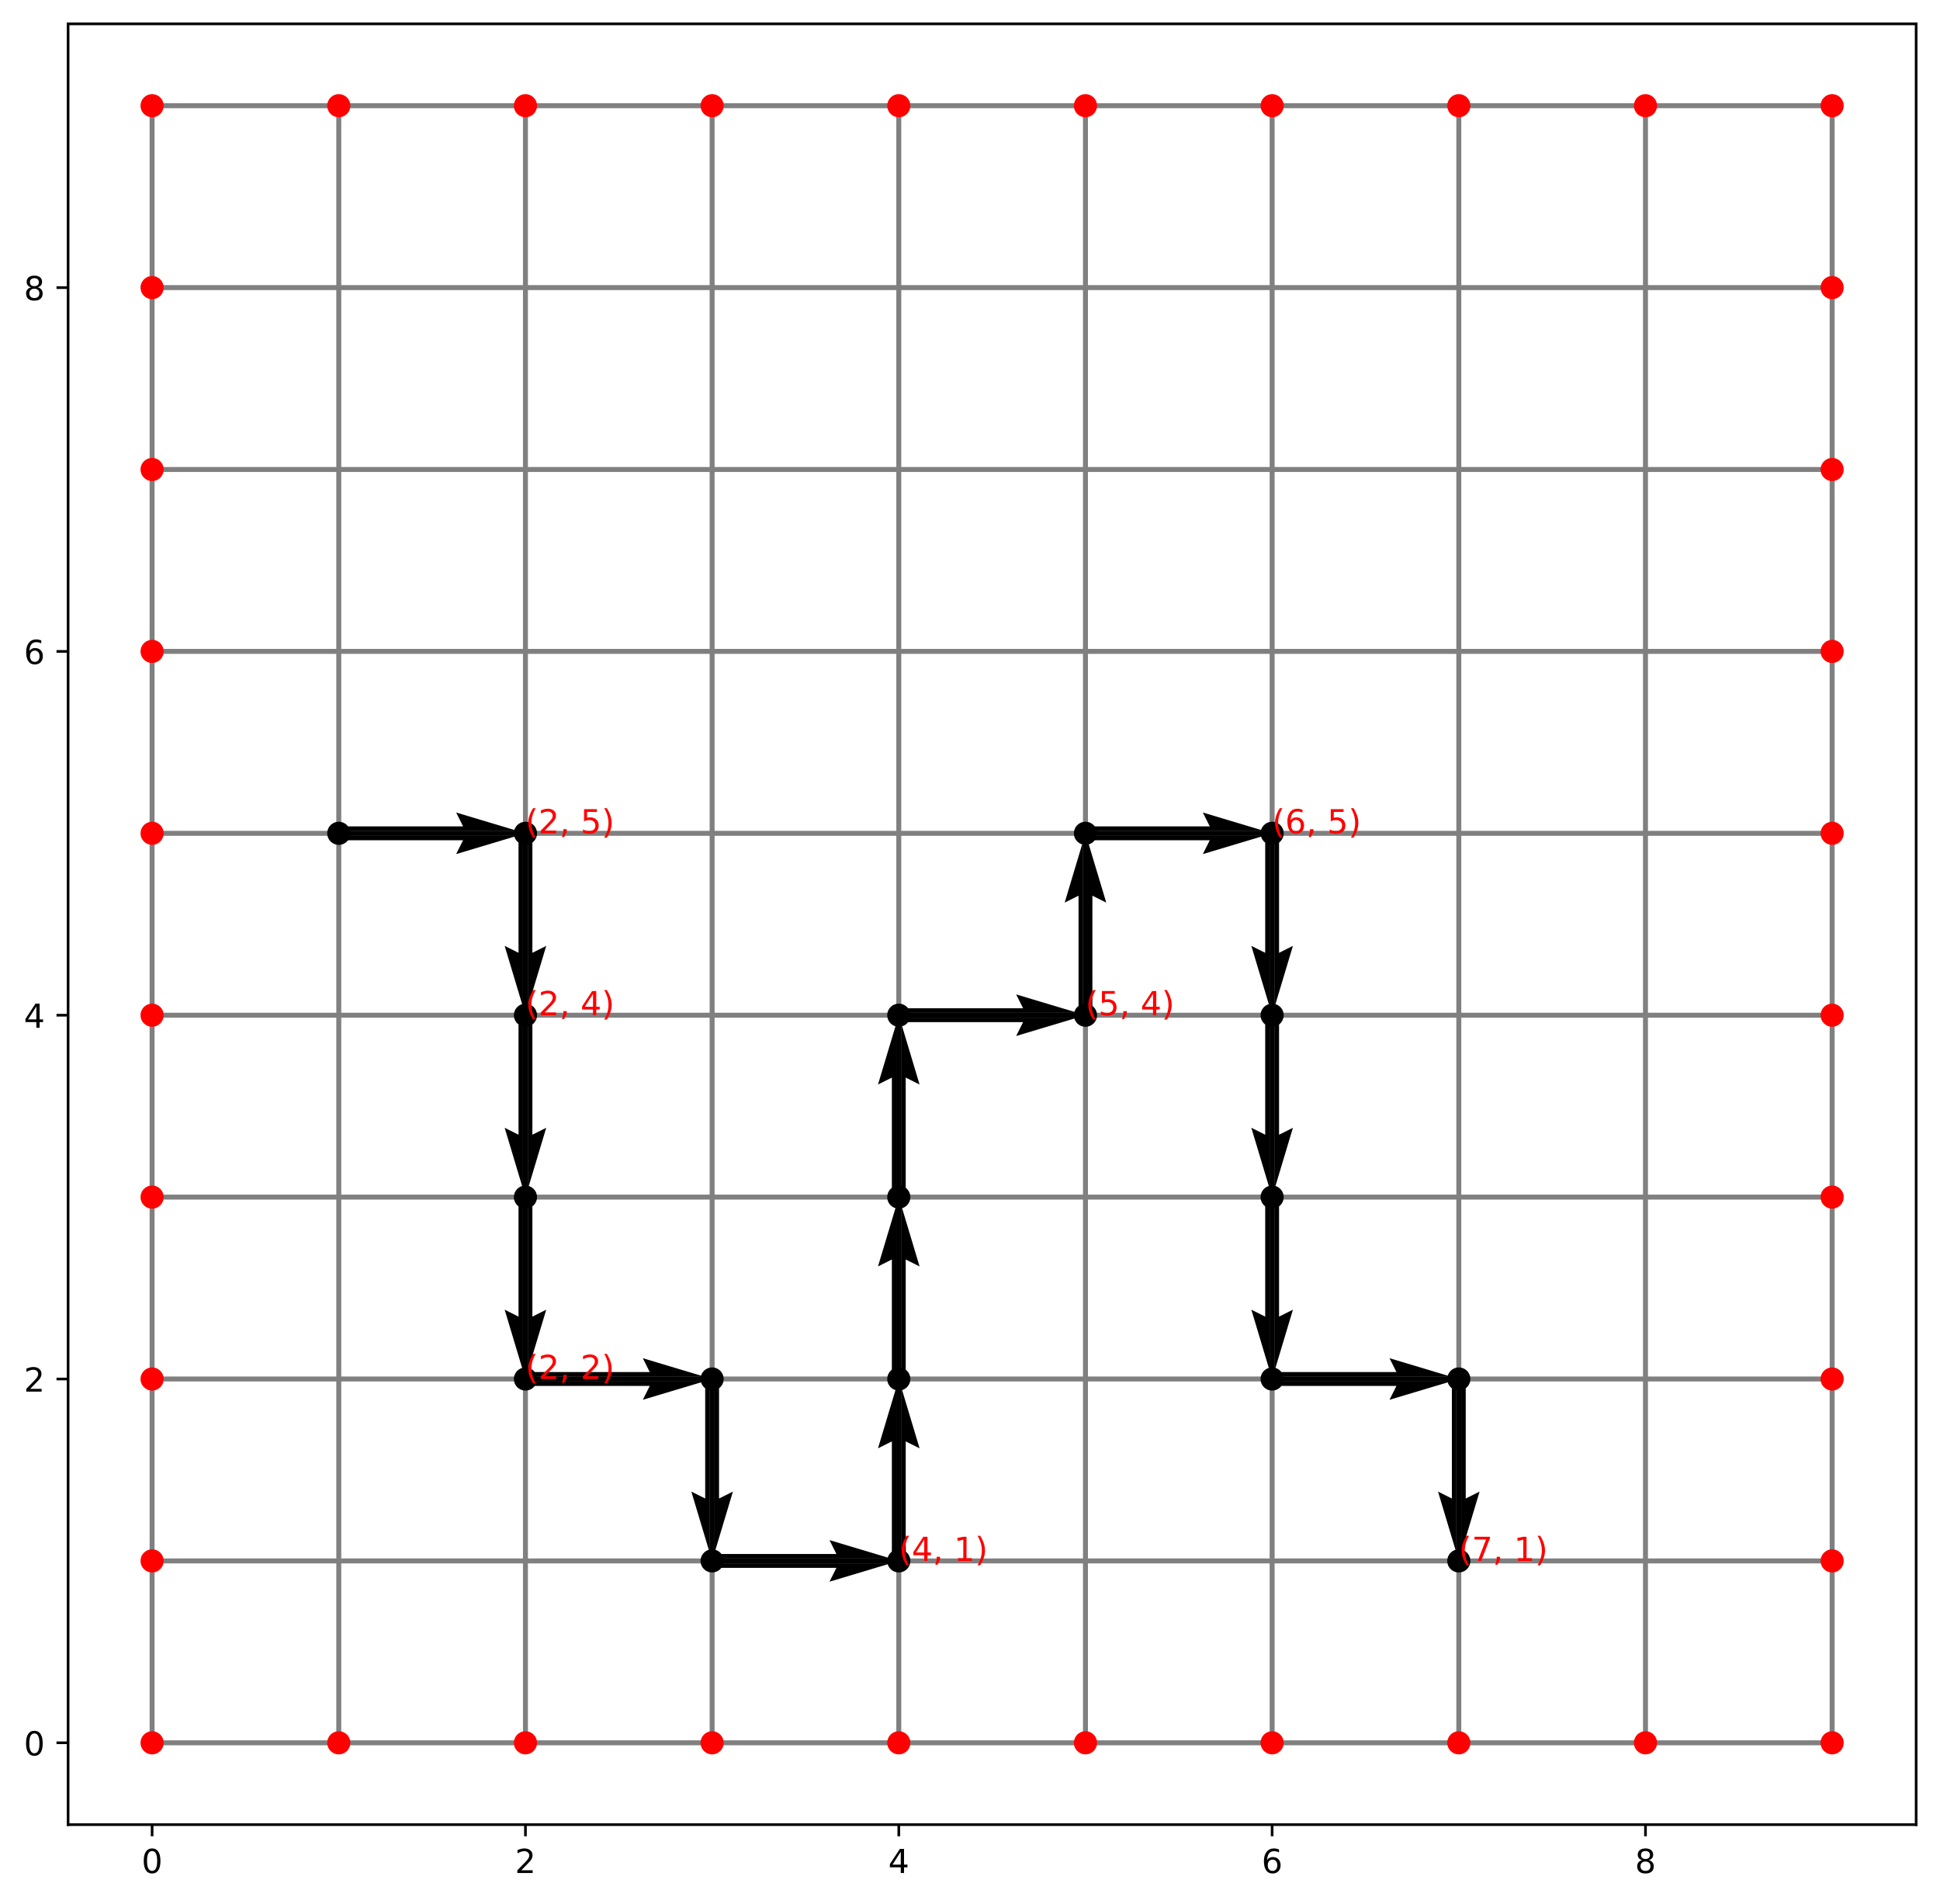 <?xml version="1.0" encoding="utf-8" standalone="no"?>
<!DOCTYPE svg PUBLIC "-//W3C//DTD SVG 1.1//EN"
  "http://www.w3.org/Graphics/SVG/1.1/DTD/svg11.dtd">
<!-- Created with matplotlib (https://matplotlib.org/) -->
<svg height="574.678pt" version="1.1" viewBox="0 0 585.763 574.678" width="585.763pt" xmlns="http://www.w3.org/2000/svg" xmlns:xlink="http://www.w3.org/1999/xlink">
 <defs>
  <style type="text/css">*{stroke-linecap:butt;stroke-linejoin:round;}</style>
 </defs>
 <g id="figure_1">
  <g id="patch_1">
   <path d="M 0 574.678 
L 585.763 574.678 
L 585.763 0 
L 0 0 
z
" style="fill:#ffffff;"/>
  </g>
  <g id="axes_1">
   <g id="patch_2">
    <path d="M 20.562 550.8 
L 578.562 550.8 
L 578.562 7.2 
L 20.562 7.2 
z
" style="fill:#ffffff;"/>
   </g>
   <g id="Quiver_1">
    <path clip-path="url(#p7f2db3d9b1)" d="M 102.29 249.453 
L 139.821 249.453 
L 137.728 245.268 
L 158.653 251.545 
L 137.728 257.823 
L 139.821 253.638 
L 102.29 253.638 
L 102.29 249.453 
"/>
    <path clip-path="url(#p7f2db3d9b1)" d="M 160.746 251.545 
L 160.746 287.622 
L 164.931 285.53 
L 158.653 306.455 
L 152.376 285.53 
L 156.561 287.622 
L 156.561 251.545 
L 160.746 251.545 
"/>
    <path clip-path="url(#p7f2db3d9b1)" d="M 160.746 306.455 
L 160.746 342.531 
L 164.931 340.439 
L 158.653 361.364 
L 152.376 340.439 
L 156.561 342.531 
L 156.561 306.455 
L 160.746 306.455 
"/>
    <path clip-path="url(#p7f2db3d9b1)" d="M 160.746 361.364 
L 160.746 397.44 
L 164.931 395.348 
L 158.653 416.273 
L 152.376 395.348 
L 156.561 397.44 
L 156.561 361.364 
L 160.746 361.364 
"/>
    <path clip-path="url(#p7f2db3d9b1)" d="M 158.653 414.18 
L 196.185 414.18 
L 194.092 409.995 
L 215.017 416.273 
L 194.092 422.55 
L 196.185 418.365 
L 158.653 418.365 
L 158.653 414.18 
"/>
    <path clip-path="url(#p7f2db3d9b1)" d="M 217.11 416.273 
L 217.11 452.349 
L 221.295 450.257 
L 215.017 471.182 
L 208.74 450.257 
L 212.925 452.349 
L 212.925 416.273 
L 217.11 416.273 
"/>
    <path clip-path="url(#p7f2db3d9b1)" d="M 215.017 469.089 
L 252.548 469.089 
L 250.456 464.904 
L 271.381 471.182 
L 250.456 477.459 
L 252.548 473.274 
L 215.017 473.274 
L 215.017 469.089 
"/>
    <path clip-path="url(#p7f2db3d9b1)" d="M 269.288 471.182 
L 269.288 435.105 
L 265.103 437.198 
L 271.381 416.273 
L 277.658 437.198 
L 273.473 435.105 
L 273.473 471.182 
L 269.288 471.182 
"/>
    <path clip-path="url(#p7f2db3d9b1)" d="M 269.288 416.273 
L 269.288 380.196 
L 265.103 382.289 
L 271.381 361.364 
L 277.658 382.289 
L 273.473 380.196 
L 273.473 416.273 
L 269.288 416.273 
"/>
    <path clip-path="url(#p7f2db3d9b1)" d="M 269.288 361.364 
L 269.288 325.287 
L 265.103 327.38 
L 271.381 306.455 
L 277.658 327.38 
L 273.473 325.287 
L 273.473 361.364 
L 269.288 361.364 
"/>
    <path clip-path="url(#p7f2db3d9b1)" d="M 271.381 304.362 
L 308.912 304.362 
L 306.819 300.177 
L 327.744 306.455 
L 306.819 312.732 
L 308.912 308.547 
L 271.381 308.547 
L 271.381 304.362 
"/>
    <path clip-path="url(#p7f2db3d9b1)" d="M 325.652 306.455 
L 325.652 270.378 
L 321.467 272.47 
L 327.744 251.545 
L 334.022 272.47 
L 329.837 270.378 
L 329.837 306.455 
L 325.652 306.455 
"/>
    <path clip-path="url(#p7f2db3d9b1)" d="M 327.744 249.453 
L 365.275 249.453 
L 363.183 245.268 
L 384.108 251.545 
L 363.183 257.823 
L 365.275 253.638 
L 327.744 253.638 
L 327.744 249.453 
"/>
    <path clip-path="url(#p7f2db3d9b1)" d="M 386.2 251.545 
L 386.2 287.622 
L 390.385 285.53 
L 384.108 306.455 
L 377.83 285.53 
L 382.015 287.622 
L 382.015 251.545 
L 386.2 251.545 
"/>
    <path clip-path="url(#p7f2db3d9b1)" d="M 386.2 306.455 
L 386.2 342.531 
L 390.385 340.439 
L 384.108 361.364 
L 377.83 340.439 
L 382.015 342.531 
L 382.015 306.455 
L 386.2 306.455 
"/>
    <path clip-path="url(#p7f2db3d9b1)" d="M 386.2 361.364 
L 386.2 397.44 
L 390.385 395.348 
L 384.108 416.273 
L 377.83 395.348 
L 382.015 397.44 
L 382.015 361.364 
L 386.2 361.364 
"/>
    <path clip-path="url(#p7f2db3d9b1)" d="M 384.108 414.18 
L 421.639 414.18 
L 419.547 409.995 
L 440.472 416.273 
L 419.547 422.55 
L 421.639 418.365 
L 384.108 418.365 
L 384.108 414.18 
"/>
    <path clip-path="url(#p7f2db3d9b1)" d="M 442.564 416.273 
L 442.564 452.349 
L 446.749 450.257 
L 440.472 471.182 
L 434.194 450.257 
L 438.379 452.349 
L 438.379 416.273 
L 442.564 416.273 
"/>
   </g>
   <g id="matplotlib.axis_1">
    <g id="xtick_1">
     <g id="line2d_1">
      <defs>
       <path d="M 0 0 
L 0 3.5 
" id="m37c7b860a8" style="stroke:#000000;stroke-width:0.8;"/>
      </defs>
      <g>
       <use style="stroke:#000000;stroke-width:0.8;" x="45.926" xlink:href="#m37c7b860a8" y="550.8"/>
      </g>
     </g>
     <g id="text_1">
      <!-- 0 -->
      <g transform="translate(42.745 565.398)scale(0.1 -0.1)">
       <defs>
        <path d="M 31.781 66.406 
Q 24.172 66.406 20.328 58.906 
Q 16.5 51.422 16.5 36.375 
Q 16.5 21.391 20.328 13.891 
Q 24.172 6.391 31.781 6.391 
Q 39.453 6.391 43.281 13.891 
Q 47.125 21.391 47.125 36.375 
Q 47.125 51.422 43.281 58.906 
Q 39.453 66.406 31.781 66.406 
z
M 31.781 74.219 
Q 44.047 74.219 50.516 64.516 
Q 56.984 54.828 56.984 36.375 
Q 56.984 17.969 50.516 8.266 
Q 44.047 -1.422 31.781 -1.422 
Q 19.531 -1.422 13.062 8.266 
Q 6.594 17.969 6.594 36.375 
Q 6.594 54.828 13.062 64.516 
Q 19.531 74.219 31.781 74.219 
z
" id="DejaVuSans-48"/>
       </defs>
       <use xlink:href="#DejaVuSans-48"/>
      </g>
     </g>
    </g>
    <g id="xtick_2">
     <g id="line2d_2">
      <g>
       <use style="stroke:#000000;stroke-width:0.8;" x="158.653" xlink:href="#m37c7b860a8" y="550.8"/>
      </g>
     </g>
     <g id="text_2">
      <!-- 2 -->
      <g transform="translate(155.472 565.398)scale(0.1 -0.1)">
       <defs>
        <path d="M 19.188 8.297 
L 53.609 8.297 
L 53.609 0 
L 7.328 0 
L 7.328 8.297 
Q 12.938 14.109 22.625 23.891 
Q 32.328 33.688 34.812 36.531 
Q 39.547 41.844 41.422 45.531 
Q 43.312 49.219 43.312 52.781 
Q 43.312 58.594 39.234 62.25 
Q 35.156 65.922 28.609 65.922 
Q 23.969 65.922 18.812 64.312 
Q 13.672 62.703 7.812 59.422 
L 7.812 69.391 
Q 13.766 71.781 18.938 73 
Q 24.125 74.219 28.422 74.219 
Q 39.75 74.219 46.484 68.547 
Q 53.219 62.891 53.219 53.422 
Q 53.219 48.922 51.531 44.891 
Q 49.859 40.875 45.406 35.406 
Q 44.188 33.984 37.641 27.219 
Q 31.109 20.453 19.188 8.297 
z
" id="DejaVuSans-50"/>
       </defs>
       <use xlink:href="#DejaVuSans-50"/>
      </g>
     </g>
    </g>
    <g id="xtick_3">
     <g id="line2d_3">
      <g>
       <use style="stroke:#000000;stroke-width:0.8;" x="271.381" xlink:href="#m37c7b860a8" y="550.8"/>
      </g>
     </g>
     <g id="text_3">
      <!-- 4 -->
      <g transform="translate(268.199 565.398)scale(0.1 -0.1)">
       <defs>
        <path d="M 37.797 64.312 
L 12.891 25.391 
L 37.797 25.391 
z
M 35.203 72.906 
L 47.609 72.906 
L 47.609 25.391 
L 58.016 25.391 
L 58.016 17.188 
L 47.609 17.188 
L 47.609 0 
L 37.797 0 
L 37.797 17.188 
L 4.891 17.188 
L 4.891 26.703 
z
" id="DejaVuSans-52"/>
       </defs>
       <use xlink:href="#DejaVuSans-52"/>
      </g>
     </g>
    </g>
    <g id="xtick_4">
     <g id="line2d_4">
      <g>
       <use style="stroke:#000000;stroke-width:0.8;" x="384.108" xlink:href="#m37c7b860a8" y="550.8"/>
      </g>
     </g>
     <g id="text_4">
      <!-- 6 -->
      <g transform="translate(380.927 565.398)scale(0.1 -0.1)">
       <defs>
        <path d="M 33.016 40.375 
Q 26.375 40.375 22.484 35.828 
Q 18.609 31.297 18.609 23.391 
Q 18.609 15.531 22.484 10.953 
Q 26.375 6.391 33.016 6.391 
Q 39.656 6.391 43.531 10.953 
Q 47.406 15.531 47.406 23.391 
Q 47.406 31.297 43.531 35.828 
Q 39.656 40.375 33.016 40.375 
z
M 52.594 71.297 
L 52.594 62.312 
Q 48.875 64.062 45.094 64.984 
Q 41.312 65.922 37.594 65.922 
Q 27.828 65.922 22.672 59.328 
Q 17.531 52.734 16.797 39.406 
Q 19.672 43.656 24.016 45.922 
Q 28.375 48.188 33.594 48.188 
Q 44.578 48.188 50.953 41.516 
Q 57.328 34.859 57.328 23.391 
Q 57.328 12.156 50.688 5.359 
Q 44.047 -1.422 33.016 -1.422 
Q 20.359 -1.422 13.672 8.266 
Q 6.984 17.969 6.984 36.375 
Q 6.984 53.656 15.188 63.938 
Q 23.391 74.219 37.203 74.219 
Q 40.922 74.219 44.703 73.484 
Q 48.484 72.75 52.594 71.297 
z
" id="DejaVuSans-54"/>
       </defs>
       <use xlink:href="#DejaVuSans-54"/>
      </g>
     </g>
    </g>
    <g id="xtick_5">
     <g id="line2d_5">
      <g>
       <use style="stroke:#000000;stroke-width:0.8;" x="496.835" xlink:href="#m37c7b860a8" y="550.8"/>
      </g>
     </g>
     <g id="text_5">
      <!-- 8 -->
      <g transform="translate(493.654 565.398)scale(0.1 -0.1)">
       <defs>
        <path d="M 31.781 34.625 
Q 24.75 34.625 20.719 30.859 
Q 16.703 27.094 16.703 20.516 
Q 16.703 13.922 20.719 10.156 
Q 24.75 6.391 31.781 6.391 
Q 38.812 6.391 42.859 10.172 
Q 46.922 13.969 46.922 20.516 
Q 46.922 27.094 42.891 30.859 
Q 38.875 34.625 31.781 34.625 
z
M 21.922 38.812 
Q 15.578 40.375 12.031 44.719 
Q 8.5 49.078 8.5 55.328 
Q 8.5 64.062 14.719 69.141 
Q 20.953 74.219 31.781 74.219 
Q 42.672 74.219 48.875 69.141 
Q 55.078 64.062 55.078 55.328 
Q 55.078 49.078 51.531 44.719 
Q 48 40.375 41.703 38.812 
Q 48.828 37.156 52.797 32.312 
Q 56.781 27.484 56.781 20.516 
Q 56.781 9.906 50.312 4.234 
Q 43.844 -1.422 31.781 -1.422 
Q 19.734 -1.422 13.25 4.234 
Q 6.781 9.906 6.781 20.516 
Q 6.781 27.484 10.781 32.312 
Q 14.797 37.156 21.922 38.812 
z
M 18.312 54.391 
Q 18.312 48.734 21.844 45.562 
Q 25.391 42.391 31.781 42.391 
Q 38.141 42.391 41.719 45.562 
Q 45.312 48.734 45.312 54.391 
Q 45.312 60.062 41.719 63.234 
Q 38.141 66.406 31.781 66.406 
Q 25.391 66.406 21.844 63.234 
Q 18.312 60.062 18.312 54.391 
z
" id="DejaVuSans-56"/>
       </defs>
       <use xlink:href="#DejaVuSans-56"/>
      </g>
     </g>
    </g>
   </g>
   <g id="matplotlib.axis_2">
    <g id="ytick_1">
     <g id="line2d_6">
      <defs>
       <path d="M 0 0 
L -3.5 0 
" id="mc912d859b7" style="stroke:#000000;stroke-width:0.8;"/>
      </defs>
      <g>
       <use style="stroke:#000000;stroke-width:0.8;" x="20.562" xlink:href="#mc912d859b7" y="526.091"/>
      </g>
     </g>
     <g id="text_6">
      <!-- 0 -->
      <g transform="translate(7.2 529.89)scale(0.1 -0.1)">
       <use xlink:href="#DejaVuSans-48"/>
      </g>
     </g>
    </g>
    <g id="ytick_2">
     <g id="line2d_7">
      <g>
       <use style="stroke:#000000;stroke-width:0.8;" x="20.562" xlink:href="#mc912d859b7" y="416.273"/>
      </g>
     </g>
     <g id="text_7">
      <!-- 2 -->
      <g transform="translate(7.2 420.072)scale(0.1 -0.1)">
       <use xlink:href="#DejaVuSans-50"/>
      </g>
     </g>
    </g>
    <g id="ytick_3">
     <g id="line2d_8">
      <g>
       <use style="stroke:#000000;stroke-width:0.8;" x="20.562" xlink:href="#mc912d859b7" y="306.455"/>
      </g>
     </g>
     <g id="text_8">
      <!-- 4 -->
      <g transform="translate(7.2 310.254)scale(0.1 -0.1)">
       <use xlink:href="#DejaVuSans-52"/>
      </g>
     </g>
    </g>
    <g id="ytick_4">
     <g id="line2d_9">
      <g>
       <use style="stroke:#000000;stroke-width:0.8;" x="20.562" xlink:href="#mc912d859b7" y="196.636"/>
      </g>
     </g>
     <g id="text_9">
      <!-- 6 -->
      <g transform="translate(7.2 200.436)scale(0.1 -0.1)">
       <use xlink:href="#DejaVuSans-54"/>
      </g>
     </g>
    </g>
    <g id="ytick_5">
     <g id="line2d_10">
      <g>
       <use style="stroke:#000000;stroke-width:0.8;" x="20.562" xlink:href="#mc912d859b7" y="86.818"/>
      </g>
     </g>
     <g id="text_10">
      <!-- 8 -->
      <g transform="translate(7.2 90.617)scale(0.1 -0.1)">
       <use xlink:href="#DejaVuSans-56"/>
      </g>
     </g>
    </g>
   </g>
   <g id="line2d_11">
    <path clip-path="url(#p7f2db3d9b1)" d="M 45.926 526.091 
L 45.926 471.182 
L 45.926 416.273 
L 45.926 361.364 
L 45.926 306.455 
L 45.926 251.545 
L 45.926 196.636 
L 45.926 141.727 
L 45.926 86.818 
L 45.926 31.909 
" style="fill:none;stroke:#808080;stroke-linecap:square;stroke-width:1.5;"/>
   </g>
   <g id="line2d_12">
    <path clip-path="url(#p7f2db3d9b1)" d="M 102.29 526.091 
L 102.29 471.182 
L 102.29 416.273 
L 102.29 361.364 
L 102.29 306.455 
L 102.29 251.545 
L 102.29 196.636 
L 102.29 141.727 
L 102.29 86.818 
L 102.29 31.909 
" style="fill:none;stroke:#808080;stroke-linecap:square;stroke-width:1.5;"/>
   </g>
   <g id="line2d_13">
    <path clip-path="url(#p7f2db3d9b1)" d="M 158.653 526.091 
L 158.653 471.182 
L 158.653 416.273 
L 158.653 361.364 
L 158.653 306.455 
L 158.653 251.545 
L 158.653 196.636 
L 158.653 141.727 
L 158.653 86.818 
L 158.653 31.909 
" style="fill:none;stroke:#808080;stroke-linecap:square;stroke-width:1.5;"/>
   </g>
   <g id="line2d_14">
    <path clip-path="url(#p7f2db3d9b1)" d="M 215.017 526.091 
L 215.017 471.182 
L 215.017 416.273 
L 215.017 361.364 
L 215.017 306.455 
L 215.017 251.545 
L 215.017 196.636 
L 215.017 141.727 
L 215.017 86.818 
L 215.017 31.909 
" style="fill:none;stroke:#808080;stroke-linecap:square;stroke-width:1.5;"/>
   </g>
   <g id="line2d_15">
    <path clip-path="url(#p7f2db3d9b1)" d="M 271.381 526.091 
L 271.381 471.182 
L 271.381 416.273 
L 271.381 361.364 
L 271.381 306.455 
L 271.381 251.545 
L 271.381 196.636 
L 271.381 141.727 
L 271.381 86.818 
L 271.381 31.909 
" style="fill:none;stroke:#808080;stroke-linecap:square;stroke-width:1.5;"/>
   </g>
   <g id="line2d_16">
    <path clip-path="url(#p7f2db3d9b1)" d="M 327.744 526.091 
L 327.744 471.182 
L 327.744 416.273 
L 327.744 361.364 
L 327.744 306.455 
L 327.744 251.545 
L 327.744 196.636 
L 327.744 141.727 
L 327.744 86.818 
L 327.744 31.909 
" style="fill:none;stroke:#808080;stroke-linecap:square;stroke-width:1.5;"/>
   </g>
   <g id="line2d_17">
    <path clip-path="url(#p7f2db3d9b1)" d="M 384.108 526.091 
L 384.108 471.182 
L 384.108 416.273 
L 384.108 361.364 
L 384.108 306.455 
L 384.108 251.545 
L 384.108 196.636 
L 384.108 141.727 
L 384.108 86.818 
L 384.108 31.909 
" style="fill:none;stroke:#808080;stroke-linecap:square;stroke-width:1.5;"/>
   </g>
   <g id="line2d_18">
    <path clip-path="url(#p7f2db3d9b1)" d="M 440.472 526.091 
L 440.472 471.182 
L 440.472 416.273 
L 440.472 361.364 
L 440.472 306.455 
L 440.472 251.545 
L 440.472 196.636 
L 440.472 141.727 
L 440.472 86.818 
L 440.472 31.909 
" style="fill:none;stroke:#808080;stroke-linecap:square;stroke-width:1.5;"/>
   </g>
   <g id="line2d_19">
    <path clip-path="url(#p7f2db3d9b1)" d="M 496.835 526.091 
L 496.835 471.182 
L 496.835 416.273 
L 496.835 361.364 
L 496.835 306.455 
L 496.835 251.545 
L 496.835 196.636 
L 496.835 141.727 
L 496.835 86.818 
L 496.835 31.909 
" style="fill:none;stroke:#808080;stroke-linecap:square;stroke-width:1.5;"/>
   </g>
   <g id="line2d_20">
    <path clip-path="url(#p7f2db3d9b1)" d="M 553.199 526.091 
L 553.199 471.182 
L 553.199 416.273 
L 553.199 361.364 
L 553.199 306.455 
L 553.199 251.545 
L 553.199 196.636 
L 553.199 141.727 
L 553.199 86.818 
L 553.199 31.909 
" style="fill:none;stroke:#808080;stroke-linecap:square;stroke-width:1.5;"/>
   </g>
   <g id="line2d_21">
    <path clip-path="url(#p7f2db3d9b1)" d="M 45.926 526.091 
L 102.29 526.091 
L 158.653 526.091 
L 215.017 526.091 
L 271.381 526.091 
L 327.744 526.091 
L 384.108 526.091 
L 440.472 526.091 
L 496.835 526.091 
L 553.199 526.091 
" style="fill:none;stroke:#808080;stroke-linecap:square;stroke-width:1.5;"/>
   </g>
   <g id="line2d_22">
    <path clip-path="url(#p7f2db3d9b1)" d="M 45.926 471.182 
L 102.29 471.182 
L 158.653 471.182 
L 215.017 471.182 
L 271.381 471.182 
L 327.744 471.182 
L 384.108 471.182 
L 440.472 471.182 
L 496.835 471.182 
L 553.199 471.182 
" style="fill:none;stroke:#808080;stroke-linecap:square;stroke-width:1.5;"/>
   </g>
   <g id="line2d_23">
    <path clip-path="url(#p7f2db3d9b1)" d="M 45.926 416.273 
L 102.29 416.273 
L 158.653 416.273 
L 215.017 416.273 
L 271.381 416.273 
L 327.744 416.273 
L 384.108 416.273 
L 440.472 416.273 
L 496.835 416.273 
L 553.199 416.273 
" style="fill:none;stroke:#808080;stroke-linecap:square;stroke-width:1.5;"/>
   </g>
   <g id="line2d_24">
    <path clip-path="url(#p7f2db3d9b1)" d="M 45.926 361.364 
L 102.29 361.364 
L 158.653 361.364 
L 215.017 361.364 
L 271.381 361.364 
L 327.744 361.364 
L 384.108 361.364 
L 440.472 361.364 
L 496.835 361.364 
L 553.199 361.364 
" style="fill:none;stroke:#808080;stroke-linecap:square;stroke-width:1.5;"/>
   </g>
   <g id="line2d_25">
    <path clip-path="url(#p7f2db3d9b1)" d="M 45.926 306.455 
L 102.29 306.455 
L 158.653 306.455 
L 215.017 306.455 
L 271.381 306.455 
L 327.744 306.455 
L 384.108 306.455 
L 440.472 306.455 
L 496.835 306.455 
L 553.199 306.455 
" style="fill:none;stroke:#808080;stroke-linecap:square;stroke-width:1.5;"/>
   </g>
   <g id="line2d_26">
    <path clip-path="url(#p7f2db3d9b1)" d="M 45.926 251.545 
L 102.29 251.545 
L 158.653 251.545 
L 215.017 251.545 
L 271.381 251.545 
L 327.744 251.545 
L 384.108 251.545 
L 440.472 251.545 
L 496.835 251.545 
L 553.199 251.545 
" style="fill:none;stroke:#808080;stroke-linecap:square;stroke-width:1.5;"/>
   </g>
   <g id="line2d_27">
    <path clip-path="url(#p7f2db3d9b1)" d="M 45.926 196.636 
L 102.29 196.636 
L 158.653 196.636 
L 215.017 196.636 
L 271.381 196.636 
L 327.744 196.636 
L 384.108 196.636 
L 440.472 196.636 
L 496.835 196.636 
L 553.199 196.636 
" style="fill:none;stroke:#808080;stroke-linecap:square;stroke-width:1.5;"/>
   </g>
   <g id="line2d_28">
    <path clip-path="url(#p7f2db3d9b1)" d="M 45.926 141.727 
L 102.29 141.727 
L 158.653 141.727 
L 215.017 141.727 
L 271.381 141.727 
L 327.744 141.727 
L 384.108 141.727 
L 440.472 141.727 
L 496.835 141.727 
L 553.199 141.727 
" style="fill:none;stroke:#808080;stroke-linecap:square;stroke-width:1.5;"/>
   </g>
   <g id="line2d_29">
    <path clip-path="url(#p7f2db3d9b1)" d="M 45.926 86.818 
L 102.29 86.818 
L 158.653 86.818 
L 215.017 86.818 
L 271.381 86.818 
L 327.744 86.818 
L 384.108 86.818 
L 440.472 86.818 
L 496.835 86.818 
L 553.199 86.818 
" style="fill:none;stroke:#808080;stroke-linecap:square;stroke-width:1.5;"/>
   </g>
   <g id="line2d_30">
    <path clip-path="url(#p7f2db3d9b1)" d="M 45.926 31.909 
L 102.29 31.909 
L 158.653 31.909 
L 215.017 31.909 
L 271.381 31.909 
L 327.744 31.909 
L 384.108 31.909 
L 440.472 31.909 
L 496.835 31.909 
L 553.199 31.909 
" style="fill:none;stroke:#808080;stroke-linecap:square;stroke-width:1.5;"/>
   </g>
   <g id="line2d_31">
    <path clip-path="url(#p7f2db3d9b1)" d="M 102.29 251.545 
L 158.653 251.545 
L 158.653 306.455 
L 158.653 361.364 
L 158.653 416.273 
L 215.017 416.273 
L 215.017 471.182 
L 271.381 471.182 
L 271.381 416.273 
L 271.381 361.364 
L 271.381 306.455 
L 327.744 306.455 
L 327.744 251.545 
L 384.108 251.545 
L 384.108 306.455 
L 384.108 361.364 
L 384.108 416.273 
L 440.472 416.273 
L 440.472 471.182 
" style="fill:none;stroke:#000000;stroke-linecap:square;stroke-width:1.5;"/>
    <defs>
     <path d="M 0 3 
C 0.796 3 1.559 2.684 2.121 2.121 
C 2.684 1.559 3 0.796 3 0 
C 3 -0.796 2.684 -1.559 2.121 -2.121 
C 1.559 -2.684 0.796 -3 0 -3 
C -0.796 -3 -1.559 -2.684 -2.121 -2.121 
C -2.684 -1.559 -3 -0.796 -3 0 
C -3 0.796 -2.684 1.559 -2.121 2.121 
C -1.559 2.684 -0.796 3 0 3 
z
" id="md0881c3f1b" style="stroke:#000000;"/>
    </defs>
    <g clip-path="url(#p7f2db3d9b1)">
     <use style="stroke:#000000;" x="102.29" xlink:href="#md0881c3f1b" y="251.545"/>
     <use style="stroke:#000000;" x="158.653" xlink:href="#md0881c3f1b" y="251.545"/>
     <use style="stroke:#000000;" x="158.653" xlink:href="#md0881c3f1b" y="306.455"/>
     <use style="stroke:#000000;" x="158.653" xlink:href="#md0881c3f1b" y="361.364"/>
     <use style="stroke:#000000;" x="158.653" xlink:href="#md0881c3f1b" y="416.273"/>
     <use style="stroke:#000000;" x="215.017" xlink:href="#md0881c3f1b" y="416.273"/>
     <use style="stroke:#000000;" x="215.017" xlink:href="#md0881c3f1b" y="471.182"/>
     <use style="stroke:#000000;" x="271.381" xlink:href="#md0881c3f1b" y="471.182"/>
     <use style="stroke:#000000;" x="271.381" xlink:href="#md0881c3f1b" y="416.273"/>
     <use style="stroke:#000000;" x="271.381" xlink:href="#md0881c3f1b" y="361.364"/>
     <use style="stroke:#000000;" x="271.381" xlink:href="#md0881c3f1b" y="306.455"/>
     <use style="stroke:#000000;" x="327.744" xlink:href="#md0881c3f1b" y="306.455"/>
     <use style="stroke:#000000;" x="327.744" xlink:href="#md0881c3f1b" y="251.545"/>
     <use style="stroke:#000000;" x="384.108" xlink:href="#md0881c3f1b" y="251.545"/>
     <use style="stroke:#000000;" x="384.108" xlink:href="#md0881c3f1b" y="306.455"/>
     <use style="stroke:#000000;" x="384.108" xlink:href="#md0881c3f1b" y="361.364"/>
     <use style="stroke:#000000;" x="384.108" xlink:href="#md0881c3f1b" y="416.273"/>
     <use style="stroke:#000000;" x="440.472" xlink:href="#md0881c3f1b" y="416.273"/>
     <use style="stroke:#000000;" x="440.472" xlink:href="#md0881c3f1b" y="471.182"/>
    </g>
   </g>
   <g id="line2d_32">
    <defs>
     <path d="M 0 3 
C 0.796 3 1.559 2.684 2.121 2.121 
C 2.684 1.559 3 0.796 3 0 
C 3 -0.796 2.684 -1.559 2.121 -2.121 
C 1.559 -2.684 0.796 -3 0 -3 
C -0.796 -3 -1.559 -2.684 -2.121 -2.121 
C -2.684 -1.559 -3 -0.796 -3 0 
C -3 0.796 -2.684 1.559 -2.121 2.121 
C -1.559 2.684 -0.796 3 0 3 
z
" id="m22b70129b4" style="stroke:#ff0000;"/>
    </defs>
    <g clip-path="url(#p7f2db3d9b1)">
     <use style="fill:#ff0000;stroke:#ff0000;" x="45.926" xlink:href="#m22b70129b4" y="526.091"/>
    </g>
   </g>
   <g id="line2d_33">
    <g clip-path="url(#p7f2db3d9b1)">
     <use style="fill:#ff0000;stroke:#ff0000;" x="45.926" xlink:href="#m22b70129b4" y="471.182"/>
    </g>
   </g>
   <g id="line2d_34">
    <g clip-path="url(#p7f2db3d9b1)">
     <use style="fill:#ff0000;stroke:#ff0000;" x="45.926" xlink:href="#m22b70129b4" y="416.273"/>
    </g>
   </g>
   <g id="line2d_35">
    <g clip-path="url(#p7f2db3d9b1)">
     <use style="fill:#ff0000;stroke:#ff0000;" x="45.926" xlink:href="#m22b70129b4" y="361.364"/>
    </g>
   </g>
   <g id="line2d_36">
    <g clip-path="url(#p7f2db3d9b1)">
     <use style="fill:#ff0000;stroke:#ff0000;" x="45.926" xlink:href="#m22b70129b4" y="306.455"/>
    </g>
   </g>
   <g id="line2d_37">
    <g clip-path="url(#p7f2db3d9b1)">
     <use style="fill:#ff0000;stroke:#ff0000;" x="45.926" xlink:href="#m22b70129b4" y="251.545"/>
    </g>
   </g>
   <g id="line2d_38">
    <g clip-path="url(#p7f2db3d9b1)">
     <use style="fill:#ff0000;stroke:#ff0000;" x="45.926" xlink:href="#m22b70129b4" y="196.636"/>
    </g>
   </g>
   <g id="line2d_39">
    <g clip-path="url(#p7f2db3d9b1)">
     <use style="fill:#ff0000;stroke:#ff0000;" x="45.926" xlink:href="#m22b70129b4" y="141.727"/>
    </g>
   </g>
   <g id="line2d_40">
    <g clip-path="url(#p7f2db3d9b1)">
     <use style="fill:#ff0000;stroke:#ff0000;" x="45.926" xlink:href="#m22b70129b4" y="86.818"/>
    </g>
   </g>
   <g id="line2d_41">
    <g clip-path="url(#p7f2db3d9b1)">
     <use style="fill:#ff0000;stroke:#ff0000;" x="45.926" xlink:href="#m22b70129b4" y="31.909"/>
    </g>
   </g>
   <g id="line2d_42">
    <g clip-path="url(#p7f2db3d9b1)">
     <use style="fill:#ff0000;stroke:#ff0000;" x="102.29" xlink:href="#m22b70129b4" y="526.091"/>
    </g>
   </g>
   <g id="line2d_43">
    <g clip-path="url(#p7f2db3d9b1)">
     <use style="fill:#ff0000;stroke:#ff0000;" x="102.29" xlink:href="#m22b70129b4" y="31.909"/>
    </g>
   </g>
   <g id="line2d_44">
    <g clip-path="url(#p7f2db3d9b1)">
     <use style="fill:#ff0000;stroke:#ff0000;" x="158.653" xlink:href="#m22b70129b4" y="526.091"/>
    </g>
   </g>
   <g id="line2d_45">
    <g clip-path="url(#p7f2db3d9b1)">
     <use style="fill:#ff0000;stroke:#ff0000;" x="158.653" xlink:href="#m22b70129b4" y="31.909"/>
    </g>
   </g>
   <g id="line2d_46">
    <g clip-path="url(#p7f2db3d9b1)">
     <use style="fill:#ff0000;stroke:#ff0000;" x="215.017" xlink:href="#m22b70129b4" y="526.091"/>
    </g>
   </g>
   <g id="line2d_47">
    <g clip-path="url(#p7f2db3d9b1)">
     <use style="fill:#ff0000;stroke:#ff0000;" x="215.017" xlink:href="#m22b70129b4" y="31.909"/>
    </g>
   </g>
   <g id="line2d_48">
    <g clip-path="url(#p7f2db3d9b1)">
     <use style="fill:#ff0000;stroke:#ff0000;" x="271.381" xlink:href="#m22b70129b4" y="526.091"/>
    </g>
   </g>
   <g id="line2d_49">
    <g clip-path="url(#p7f2db3d9b1)">
     <use style="fill:#ff0000;stroke:#ff0000;" x="271.381" xlink:href="#m22b70129b4" y="31.909"/>
    </g>
   </g>
   <g id="line2d_50">
    <g clip-path="url(#p7f2db3d9b1)">
     <use style="fill:#ff0000;stroke:#ff0000;" x="327.744" xlink:href="#m22b70129b4" y="526.091"/>
    </g>
   </g>
   <g id="line2d_51">
    <g clip-path="url(#p7f2db3d9b1)">
     <use style="fill:#ff0000;stroke:#ff0000;" x="327.744" xlink:href="#m22b70129b4" y="31.909"/>
    </g>
   </g>
   <g id="line2d_52">
    <g clip-path="url(#p7f2db3d9b1)">
     <use style="fill:#ff0000;stroke:#ff0000;" x="384.108" xlink:href="#m22b70129b4" y="526.091"/>
    </g>
   </g>
   <g id="line2d_53">
    <g clip-path="url(#p7f2db3d9b1)">
     <use style="fill:#ff0000;stroke:#ff0000;" x="384.108" xlink:href="#m22b70129b4" y="31.909"/>
    </g>
   </g>
   <g id="line2d_54">
    <g clip-path="url(#p7f2db3d9b1)">
     <use style="fill:#ff0000;stroke:#ff0000;" x="440.472" xlink:href="#m22b70129b4" y="526.091"/>
    </g>
   </g>
   <g id="line2d_55">
    <g clip-path="url(#p7f2db3d9b1)">
     <use style="fill:#ff0000;stroke:#ff0000;" x="440.472" xlink:href="#m22b70129b4" y="31.909"/>
    </g>
   </g>
   <g id="line2d_56">
    <g clip-path="url(#p7f2db3d9b1)">
     <use style="fill:#ff0000;stroke:#ff0000;" x="496.835" xlink:href="#m22b70129b4" y="526.091"/>
    </g>
   </g>
   <g id="line2d_57">
    <g clip-path="url(#p7f2db3d9b1)">
     <use style="fill:#ff0000;stroke:#ff0000;" x="496.835" xlink:href="#m22b70129b4" y="31.909"/>
    </g>
   </g>
   <g id="line2d_58">
    <g clip-path="url(#p7f2db3d9b1)">
     <use style="fill:#ff0000;stroke:#ff0000;" x="553.199" xlink:href="#m22b70129b4" y="526.091"/>
    </g>
   </g>
   <g id="line2d_59">
    <g clip-path="url(#p7f2db3d9b1)">
     <use style="fill:#ff0000;stroke:#ff0000;" x="553.199" xlink:href="#m22b70129b4" y="471.182"/>
    </g>
   </g>
   <g id="line2d_60">
    <g clip-path="url(#p7f2db3d9b1)">
     <use style="fill:#ff0000;stroke:#ff0000;" x="553.199" xlink:href="#m22b70129b4" y="416.273"/>
    </g>
   </g>
   <g id="line2d_61">
    <g clip-path="url(#p7f2db3d9b1)">
     <use style="fill:#ff0000;stroke:#ff0000;" x="553.199" xlink:href="#m22b70129b4" y="361.364"/>
    </g>
   </g>
   <g id="line2d_62">
    <g clip-path="url(#p7f2db3d9b1)">
     <use style="fill:#ff0000;stroke:#ff0000;" x="553.199" xlink:href="#m22b70129b4" y="306.455"/>
    </g>
   </g>
   <g id="line2d_63">
    <g clip-path="url(#p7f2db3d9b1)">
     <use style="fill:#ff0000;stroke:#ff0000;" x="553.199" xlink:href="#m22b70129b4" y="251.545"/>
    </g>
   </g>
   <g id="line2d_64">
    <g clip-path="url(#p7f2db3d9b1)">
     <use style="fill:#ff0000;stroke:#ff0000;" x="553.199" xlink:href="#m22b70129b4" y="196.636"/>
    </g>
   </g>
   <g id="line2d_65">
    <g clip-path="url(#p7f2db3d9b1)">
     <use style="fill:#ff0000;stroke:#ff0000;" x="553.199" xlink:href="#m22b70129b4" y="141.727"/>
    </g>
   </g>
   <g id="line2d_66">
    <g clip-path="url(#p7f2db3d9b1)">
     <use style="fill:#ff0000;stroke:#ff0000;" x="553.199" xlink:href="#m22b70129b4" y="86.818"/>
    </g>
   </g>
   <g id="line2d_67">
    <g clip-path="url(#p7f2db3d9b1)">
     <use style="fill:#ff0000;stroke:#ff0000;" x="553.199" xlink:href="#m22b70129b4" y="31.909"/>
    </g>
   </g>
   <g id="patch_3">
    <path d="M 20.562 550.8 
L 20.562 7.2 
" style="fill:none;stroke:#000000;stroke-linecap:square;stroke-linejoin:miter;stroke-width:0.8;"/>
   </g>
   <g id="patch_4">
    <path d="M 578.562 550.8 
L 578.562 7.2 
" style="fill:none;stroke:#000000;stroke-linecap:square;stroke-linejoin:miter;stroke-width:0.8;"/>
   </g>
   <g id="patch_5">
    <path d="M 20.562 550.8 
L 578.562 550.8 
" style="fill:none;stroke:#000000;stroke-linecap:square;stroke-linejoin:miter;stroke-width:0.8;"/>
   </g>
   <g id="patch_6">
    <path d="M 20.562 7.2 
L 578.562 7.2 
" style="fill:none;stroke:#000000;stroke-linecap:square;stroke-linejoin:miter;stroke-width:0.8;"/>
   </g>
   <g id="text_11">
    <!-- (2, 5) -->
    <g style="fill:#ff0000;" transform="translate(158.653 251.545)scale(0.1 -0.1)">
     <defs>
      <path d="M 31 75.875 
Q 24.469 64.656 21.281 53.656 
Q 18.109 42.672 18.109 31.391 
Q 18.109 20.125 21.312 9.062 
Q 24.516 -2 31 -13.188 
L 23.188 -13.188 
Q 15.875 -1.703 12.234 9.375 
Q 8.594 20.453 8.594 31.391 
Q 8.594 42.281 12.203 53.312 
Q 15.828 64.359 23.188 75.875 
z
" id="DejaVuSans-40"/>
      <path d="M 11.719 12.406 
L 22.016 12.406 
L 22.016 4 
L 14.016 -11.625 
L 7.719 -11.625 
L 11.719 4 
z
" id="DejaVuSans-44"/>
      <path id="DejaVuSans-32"/>
      <path d="M 10.797 72.906 
L 49.516 72.906 
L 49.516 64.594 
L 19.828 64.594 
L 19.828 46.734 
Q 21.969 47.469 24.109 47.828 
Q 26.266 48.188 28.422 48.188 
Q 40.625 48.188 47.75 41.5 
Q 54.891 34.812 54.891 23.391 
Q 54.891 11.625 47.562 5.094 
Q 40.234 -1.422 26.906 -1.422 
Q 22.312 -1.422 17.547 -0.641 
Q 12.797 0.141 7.719 1.703 
L 7.719 11.625 
Q 12.109 9.234 16.797 8.062 
Q 21.484 6.891 26.703 6.891 
Q 35.156 6.891 40.078 11.328 
Q 45.016 15.766 45.016 23.391 
Q 45.016 31 40.078 35.438 
Q 35.156 39.891 26.703 39.891 
Q 22.75 39.891 18.812 39.016 
Q 14.891 38.141 10.797 36.281 
z
" id="DejaVuSans-53"/>
      <path d="M 8.016 75.875 
L 15.828 75.875 
Q 23.141 64.359 26.781 53.312 
Q 30.422 42.281 30.422 31.391 
Q 30.422 20.453 26.781 9.375 
Q 23.141 -1.703 15.828 -13.188 
L 8.016 -13.188 
Q 14.5 -2 17.703 9.062 
Q 20.906 20.125 20.906 31.391 
Q 20.906 42.672 17.703 53.656 
Q 14.5 64.656 8.016 75.875 
z
" id="DejaVuSans-41"/>
     </defs>
     <use xlink:href="#DejaVuSans-40"/>
     <use x="39.014" xlink:href="#DejaVuSans-50"/>
     <use x="102.637" xlink:href="#DejaVuSans-44"/>
     <use x="134.424" xlink:href="#DejaVuSans-32"/>
     <use x="166.211" xlink:href="#DejaVuSans-53"/>
     <use x="229.834" xlink:href="#DejaVuSans-41"/>
    </g>
   </g>
   <g id="text_12">
    <!-- (2, 4) -->
    <g style="fill:#ff0000;" transform="translate(158.653 306.455)scale(0.1 -0.1)">
     <use xlink:href="#DejaVuSans-40"/>
     <use x="39.014" xlink:href="#DejaVuSans-50"/>
     <use x="102.637" xlink:href="#DejaVuSans-44"/>
     <use x="134.424" xlink:href="#DejaVuSans-32"/>
     <use x="166.211" xlink:href="#DejaVuSans-52"/>
     <use x="229.834" xlink:href="#DejaVuSans-41"/>
    </g>
   </g>
   <g id="text_13">
    <!-- (2, 2) -->
    <g style="fill:#ff0000;" transform="translate(158.653 416.273)scale(0.1 -0.1)">
     <use xlink:href="#DejaVuSans-40"/>
     <use x="39.014" xlink:href="#DejaVuSans-50"/>
     <use x="102.637" xlink:href="#DejaVuSans-44"/>
     <use x="134.424" xlink:href="#DejaVuSans-32"/>
     <use x="166.211" xlink:href="#DejaVuSans-50"/>
     <use x="229.834" xlink:href="#DejaVuSans-41"/>
    </g>
   </g>
   <g id="text_14">
    <!-- (4, 1) -->
    <g style="fill:#ff0000;" transform="translate(271.381 471.182)scale(0.1 -0.1)">
     <defs>
      <path d="M 12.406 8.297 
L 28.516 8.297 
L 28.516 63.922 
L 10.984 60.406 
L 10.984 69.391 
L 28.422 72.906 
L 38.281 72.906 
L 38.281 8.297 
L 54.391 8.297 
L 54.391 0 
L 12.406 0 
z
" id="DejaVuSans-49"/>
     </defs>
     <use xlink:href="#DejaVuSans-40"/>
     <use x="39.014" xlink:href="#DejaVuSans-52"/>
     <use x="102.637" xlink:href="#DejaVuSans-44"/>
     <use x="134.424" xlink:href="#DejaVuSans-32"/>
     <use x="166.211" xlink:href="#DejaVuSans-49"/>
     <use x="229.834" xlink:href="#DejaVuSans-41"/>
    </g>
   </g>
   <g id="text_15">
    <!-- (5, 4) -->
    <g style="fill:#ff0000;" transform="translate(327.744 306.455)scale(0.1 -0.1)">
     <use xlink:href="#DejaVuSans-40"/>
     <use x="39.014" xlink:href="#DejaVuSans-53"/>
     <use x="102.637" xlink:href="#DejaVuSans-44"/>
     <use x="134.424" xlink:href="#DejaVuSans-32"/>
     <use x="166.211" xlink:href="#DejaVuSans-52"/>
     <use x="229.834" xlink:href="#DejaVuSans-41"/>
    </g>
   </g>
   <g id="text_16">
    <!-- (6, 5) -->
    <g style="fill:#ff0000;" transform="translate(384.108 251.545)scale(0.1 -0.1)">
     <use xlink:href="#DejaVuSans-40"/>
     <use x="39.014" xlink:href="#DejaVuSans-54"/>
     <use x="102.637" xlink:href="#DejaVuSans-44"/>
     <use x="134.424" xlink:href="#DejaVuSans-32"/>
     <use x="166.211" xlink:href="#DejaVuSans-53"/>
     <use x="229.834" xlink:href="#DejaVuSans-41"/>
    </g>
   </g>
   <g id="text_17">
    <!-- (7, 1) -->
    <g style="fill:#ff0000;" transform="translate(440.472 471.182)scale(0.1 -0.1)">
     <defs>
      <path d="M 8.203 72.906 
L 55.078 72.906 
L 55.078 68.703 
L 28.609 0 
L 18.312 0 
L 43.219 64.594 
L 8.203 64.594 
z
" id="DejaVuSans-55"/>
     </defs>
     <use xlink:href="#DejaVuSans-40"/>
     <use x="39.014" xlink:href="#DejaVuSans-55"/>
     <use x="102.637" xlink:href="#DejaVuSans-44"/>
     <use x="134.424" xlink:href="#DejaVuSans-32"/>
     <use x="166.211" xlink:href="#DejaVuSans-49"/>
     <use x="229.834" xlink:href="#DejaVuSans-41"/>
    </g>
   </g>
  </g>
 </g>
 <defs>
  <clipPath id="p7f2db3d9b1">
   <rect height="543.6" width="558" x="20.562" y="7.2"/>
  </clipPath>
 </defs>
</svg>

